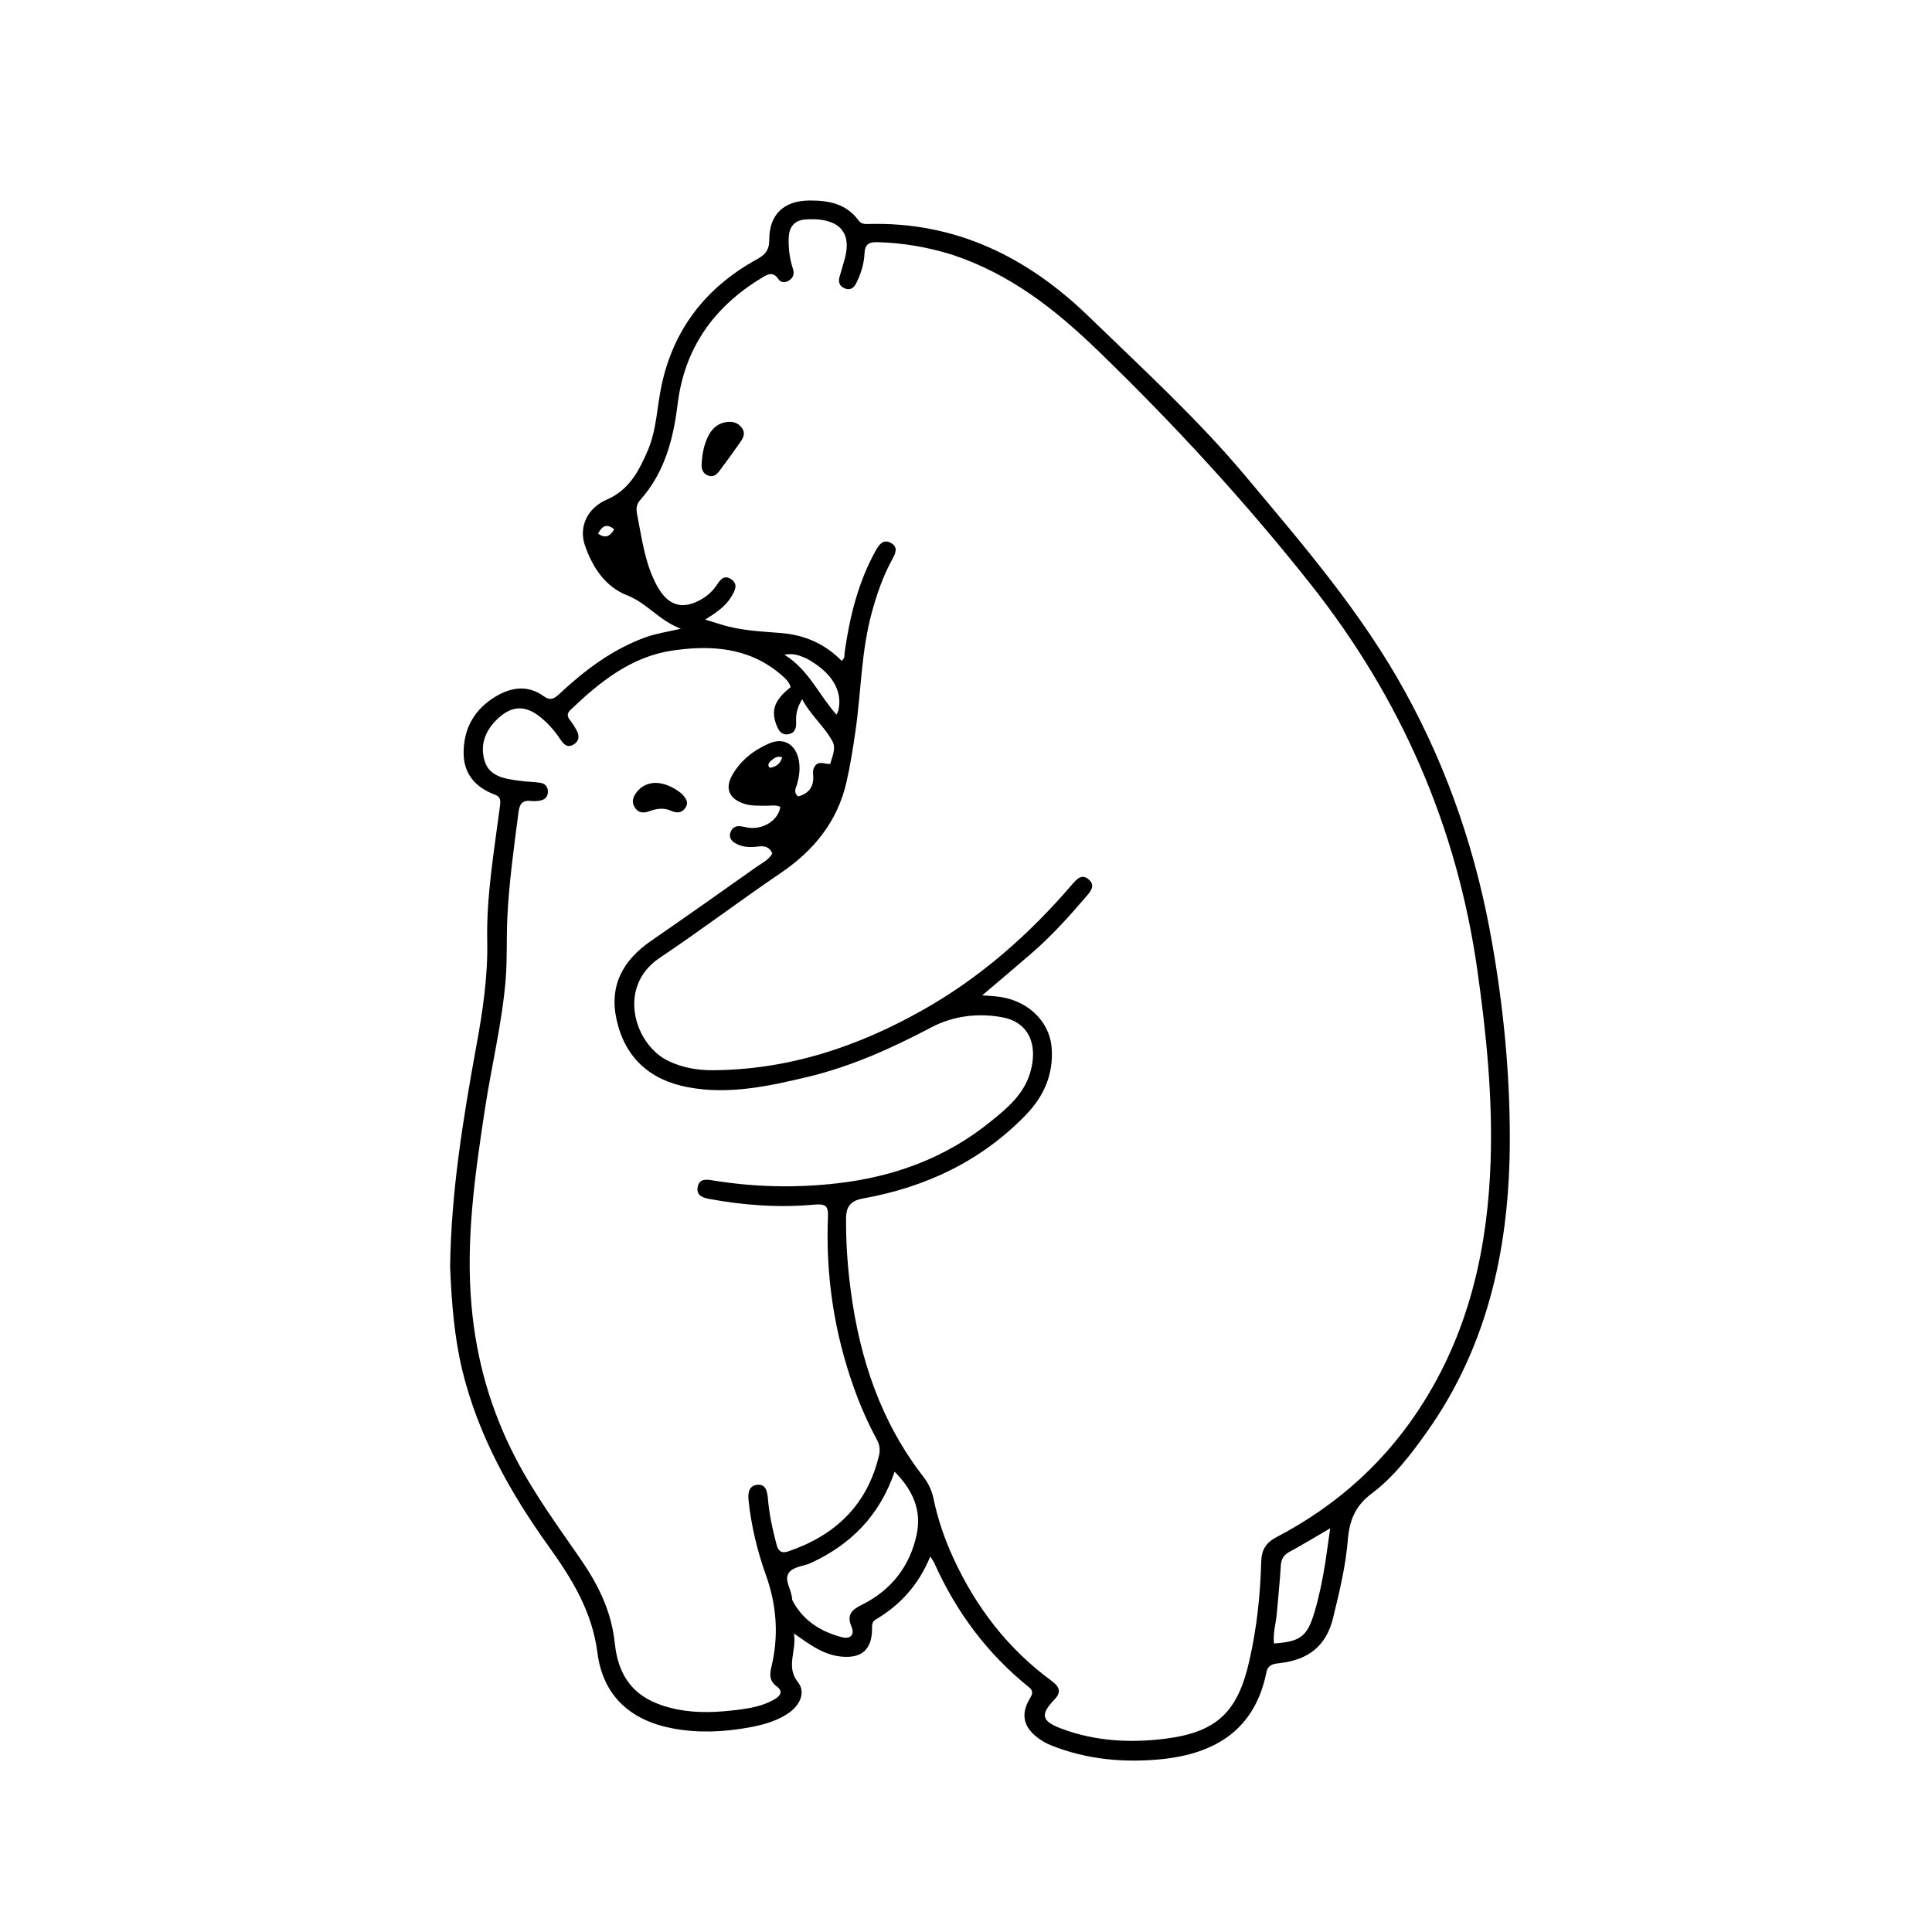 <?xml version="1.0" encoding="UTF-8"?>
<svg xmlns="http://www.w3.org/2000/svg" xmlns:xlink="http://www.w3.org/1999/xlink" width="120px" height="120px" viewBox="0 0 120 120" version="1.1">
<g id="surface1">
<path style=" stroke:none;fill-rule:nonzero;fill:rgb(0%,0%,0%);fill-opacity:1;" d="M 27.957 78.664 C 28.023 74.008 28.762 69.492 29.582 64.992 C 29.98 62.828 30.309 60.66 30.262 58.438 C 30.207 55.641 30.688 52.879 31.047 50.117 C 31.094 49.762 31.129 49.504 30.73 49.355 C 29.539 48.906 28.797 48.074 28.797 46.773 C 28.789 45.238 29.48 44.031 30.812 43.246 C 31.785 42.672 32.805 42.539 33.777 43.246 C 34.219 43.566 34.469 43.359 34.777 43.07 C 36.348 41.605 38.043 40.332 40.086 39.586 C 40.734 39.352 41.414 39.254 42.289 39.051 C 40.926 38.535 40.18 37.453 38.953 36.977 C 37.59 36.441 36.797 35.234 36.328 33.867 C 35.949 32.758 36.441 31.574 37.691 31.031 C 39.102 30.418 39.695 29.227 40.238 27.969 C 40.785 26.695 40.801 25.297 41.086 23.957 C 41.832 20.434 43.855 17.852 46.984 16.121 C 47.508 15.836 47.781 15.559 47.781 14.902 C 47.773 13.316 48.688 12.469 50.266 12.453 C 51.461 12.445 52.566 12.648 53.328 13.695 C 53.48 13.902 53.691 13.922 53.922 13.914 C 59.359 13.754 63.84 15.984 67.625 19.66 C 70.965 22.898 74.406 26.039 77.406 29.625 C 80.961 33.871 84.578 38.062 87.266 42.953 C 89.992 47.898 91.754 53.156 92.703 58.707 C 93.391 62.672 93.777 66.664 93.777 70.684 C 93.781 77.25 92.504 83.484 88.613 88.961 C 87.613 90.367 86.559 91.75 85.188 92.773 C 84.148 93.555 83.805 94.484 83.711 95.688 C 83.578 97.316 83.184 98.91 82.797 100.504 C 82.367 102.262 81.238 103.086 79.539 103.293 C 79.148 103.34 78.758 103.359 78.656 103.883 C 77.945 107.41 75.508 108.918 72.184 109.262 C 69.848 109.5 67.539 109.297 65.32 108.422 C 64.949 108.273 64.613 108.078 64.312 107.82 C 63.57 107.195 63.43 106.457 63.91 105.594 C 64.062 105.312 64.273 105.086 63.898 104.785 C 61.309 102.703 59.387 100.109 58.031 97.082 C 57.984 96.977 57.91 96.883 57.781 96.676 C 57.07 98.414 55.93 99.684 54.395 100.59 C 54.125 100.742 54.168 100.992 54.164 101.234 C 54.137 102.492 53.484 103.023 52.227 102.891 C 51.148 102.777 50.324 102.172 49.312 101.457 C 49.5 102.559 48.781 103.5 49.566 104.488 C 50.059 105.117 49.703 105.945 48.883 106.469 C 48.145 106.938 47.32 107.152 46.473 107.305 C 44.938 107.578 43.402 107.648 41.867 107.371 C 39.211 106.895 37.457 105.375 37.109 102.66 C 36.777 100.086 35.531 98.078 34.102 96.078 C 31.695 92.727 29.711 89.18 28.719 85.133 C 28.211 83.023 28.047 80.883 27.957 78.664 M 59.008 15.781 C 57.547 15.336 56.059 15.086 54.531 15.043 C 54.004 15.023 53.719 15.141 53.695 15.754 C 53.668 16.387 53.469 17.008 53.188 17.582 C 53.047 17.875 52.805 18.055 52.473 17.914 C 52.156 17.789 52.047 17.527 52.145 17.195 C 52.246 16.844 52.355 16.492 52.453 16.133 C 53.043 14.055 51.652 13.508 50 13.633 C 49.352 13.684 49.012 14.09 48.988 14.766 C 48.965 15.438 49.047 16.082 49.258 16.719 C 49.344 17.008 49.273 17.25 49.008 17.422 C 48.758 17.578 48.492 17.555 48.348 17.336 C 48 16.82 47.648 17.055 47.289 17.273 C 44.324 19.074 42.508 21.637 42.086 25.121 C 41.82 27.297 41.273 29.359 39.773 31.047 C 39.543 31.305 39.5 31.562 39.566 31.914 C 39.863 33.398 40.039 34.918 40.754 36.285 C 41.328 37.402 42.098 37.859 43.164 37.422 C 43.703 37.199 44.141 36.871 44.477 36.398 C 44.699 36.07 44.938 35.664 45.402 35.969 C 45.875 36.277 45.652 36.68 45.426 37.059 C 45.062 37.672 44.48 38.055 43.801 38.484 C 44.203 38.605 44.484 38.691 44.762 38.781 C 45.984 39.168 47.266 39.219 48.531 39.32 C 50 39.441 51.258 40.004 52.273 41.043 C 52.504 40.871 52.438 40.684 52.461 40.523 C 52.777 38.301 53.305 36.148 54.406 34.172 C 54.609 33.816 54.871 33.465 55.336 33.723 C 55.809 33.984 55.621 34.367 55.422 34.738 C 54.852 35.773 54.469 36.883 54.156 38.02 C 53.488 40.445 53.488 42.961 53.133 45.426 C 52.977 46.492 52.812 47.555 52.57 48.605 C 52 51.055 50.539 52.832 48.488 54.227 C 45.957 55.945 43.508 57.797 40.969 59.5 C 38.266 61.309 39.43 64.938 41.547 65.914 C 42.418 66.324 43.309 66.473 44.25 66.473 C 48.957 66.453 53.258 65.023 57.309 62.738 C 60.895 60.719 63.934 58.035 66.602 54.922 C 66.883 54.594 67.203 54.242 67.641 54.641 C 68.043 55.008 67.742 55.363 67.484 55.664 C 66.418 56.91 65.32 58.133 64.074 59.207 C 63.086 60.066 62.082 60.91 61.004 61.824 C 61.344 61.848 61.586 61.859 61.82 61.883 C 63.75 62.047 65.211 63.383 65.324 65.137 C 65.43 66.746 64.832 68.094 63.719 69.25 C 60.938 72.117 57.512 73.734 53.629 74.434 C 52.832 74.578 52.562 74.922 52.551 75.672 C 52.539 77.188 52.645 78.703 52.848 80.207 C 53.406 84.402 54.711 88.312 57.336 91.703 C 57.66 92.117 57.871 92.562 57.98 93.074 C 58.246 94.352 58.664 95.578 59.207 96.758 C 60.605 99.801 62.574 102.383 65.281 104.375 C 65.738 104.715 65.996 105.047 65.488 105.566 C 64.594 106.5 64.695 106.906 65.926 107.367 C 68.016 108.156 70.199 108.266 72.375 107.996 C 75.613 107.582 76.891 106.316 77.605 103.125 C 78.062 101.113 78.281 99.07 78.336 97.016 C 78.355 96.266 78.617 95.82 79.305 95.465 C 83.113 93.469 86.203 90.672 88.48 86.996 C 91.316 82.43 92.414 77.375 92.586 72.09 C 92.715 68.117 92.316 64.172 91.758 60.238 C 90.492 51.32 87.008 43.375 81.426 36.312 C 77.359 31.176 72.941 26.371 68.23 21.812 C 65.547 19.219 62.715 16.969 59.008 15.781 M 50.672 47.512 C 50.945 47.254 51.277 47.488 51.566 47.445 C 51.707 46.961 51.934 46.469 51.711 46.055 C 51.211 45.121 50.359 44.445 49.824 43.426 C 49.484 43.984 49.43 44.41 49.449 44.855 C 49.469 45.242 49.355 45.555 48.93 45.609 C 48.539 45.656 48.367 45.379 48.238 45.066 C 47.867 44.117 48.102 43.477 49.109 42.68 C 49.008 42.309 48.711 42.078 48.438 41.844 C 46.461 40.191 44.109 40.059 41.746 40.41 C 39.203 40.789 37.246 42.359 35.438 44.09 C 35.219 44.297 35.207 44.492 35.406 44.727 C 35.539 44.898 35.656 45.09 35.77 45.277 C 35.98 45.633 36.031 45.988 35.633 46.238 C 35.234 46.484 34.996 46.219 34.797 45.914 C 34.438 45.375 34.023 44.902 33.516 44.504 C 32.633 43.812 31.836 43.828 31.004 44.559 C 30.18 45.285 29.781 46.219 30.102 47.266 C 30.406 48.254 31.379 48.375 32.266 48.496 C 32.699 48.559 33.145 48.555 33.578 48.625 C 33.871 48.672 34.047 48.895 34.031 49.203 C 34.016 49.523 33.812 49.688 33.516 49.73 C 33.348 49.758 33.168 49.773 33.004 49.75 C 32.477 49.684 32.273 49.906 32.207 50.434 C 31.922 52.641 31.609 54.844 31.508 57.07 C 31.453 58.316 31.508 59.574 31.41 60.816 C 31.188 63.547 30.523 66.219 30.113 68.93 C 29.5 72.969 28.918 77.012 29.289 81.125 C 29.586 84.469 30.488 87.609 32.031 90.578 C 33.188 92.805 34.668 94.82 36.086 96.875 C 37.164 98.445 37.977 100.082 38.184 102.051 C 38.441 104.48 39.695 105.707 42.098 106.18 C 43.328 106.422 44.586 106.355 45.828 106.199 C 46.609 106.102 47.383 105.961 48.074 105.566 C 48.453 105.352 48.688 105.066 48.23 104.734 C 47.75 104.383 47.812 103.949 47.926 103.48 C 48.375 101.57 48.238 99.695 47.578 97.848 C 47.039 96.344 46.668 94.801 46.496 93.211 C 46.449 92.766 46.492 92.293 47.012 92.227 C 47.559 92.156 47.656 92.617 47.695 93.066 C 47.773 94.039 47.984 94.996 48.234 95.945 C 48.352 96.379 48.566 96.496 48.984 96.352 C 51.91 95.348 53.879 93.453 54.602 90.379 C 54.684 90.02 54.625 89.715 54.453 89.395 C 53.906 88.383 53.441 87.328 53.055 86.246 C 51.812 82.789 51.277 79.227 51.426 75.566 C 51.453 74.906 51.281 74.762 50.598 74.82 C 48.395 75.023 46.191 74.867 44.016 74.461 C 43.594 74.383 43.223 74.207 43.34 73.695 C 43.449 73.227 43.824 73.242 44.223 73.309 C 46.801 73.734 49.387 73.797 51.984 73.5 C 55.516 73.098 58.742 71.926 61.527 69.664 C 62.555 68.836 63.578 67.988 63.984 66.633 C 64.504 64.891 63.891 63.496 62.281 63.191 C 60.77 62.902 59.211 63.094 57.859 63.805 C 55.398 65.102 52.883 66.238 50.176 66.887 C 47.719 67.473 45.234 68.012 42.699 67.523 C 40.363 67.078 38.82 65.695 38.297 63.336 C 37.824 61.203 38.703 59.633 40.445 58.434 C 42.641 56.922 44.82 55.379 47 53.836 C 47.348 53.594 47.762 53.398 47.969 53.008 C 47.766 52.551 47.43 52.531 47.031 52.586 C 46.543 52.641 46.051 52.621 45.613 52.34 C 45.395 52.195 45.273 51.977 45.367 51.707 C 45.465 51.422 45.684 51.281 45.988 51.32 C 46.211 51.344 46.426 51.414 46.641 51.426 C 47.539 51.465 48.355 50.887 48.469 50.113 C 48.172 49.973 47.852 50.059 47.539 50.047 C 47.102 50.035 46.664 50.066 46.234 49.926 C 45.285 49.621 45 48.98 45.496 48.117 C 46.016 47.219 46.809 46.598 47.746 46.188 C 48.68 45.773 49.438 46.227 49.621 47.25 C 49.707 47.746 49.645 48.219 49.508 48.699 C 49.445 48.938 49.25 49.199 49.574 49.469 C 50.203 49.297 50.547 48.898 50.512 48.219 C 50.504 47.996 50.441 47.785 50.672 47.512 M 49.203 99.371 C 49.859 100.656 50.973 101.348 52.316 101.695 C 52.809 101.82 53.105 101.547 52.883 101.023 C 52.574 100.293 52.914 99.98 53.531 99.676 C 55.352 98.773 56.508 97.297 56.934 95.324 C 57.262 93.805 56.688 92.539 55.566 91.41 C 54.637 94.125 52.855 95.934 50.359 97.082 C 49.895 97.293 49.25 97.297 48.984 97.711 C 48.684 98.18 49.188 98.723 49.203 99.371 M 82.328 96.984 C 82.422 96.344 82.508 95.703 82.621 94.926 C 81.695 95.465 80.91 95.945 80.105 96.379 C 79.742 96.578 79.578 96.82 79.555 97.234 C 79.496 98.23 79.387 99.227 79.305 100.223 C 79.25 100.844 79.055 101.445 79.129 102.078 C 80.789 101.969 81.203 101.633 81.652 100.109 C 81.941 99.125 82.148 98.125 82.328 96.984 M 50.062 40.883 C 49.68 40.73 49.293 40.547 48.723 40.668 C 50.234 41.598 50.859 43.168 51.957 44.391 C 52.023 44.246 52.059 44.184 52.074 44.117 C 52.355 42.898 51.656 41.738 50.062 40.883 M 38.148 32.875 C 37.707 32.508 37.402 32.645 37.148 33.148 C 37.578 33.449 37.883 33.344 38.148 32.875 M 47.836 47.293 C 47.758 47.41 47.641 47.523 47.816 47.691 C 48.18 47.633 48.453 47.465 48.582 47.043 C 48.277 46.93 48.09 47.078 47.836 47.293 Z M 47.836 47.293 "/>
<path style=" stroke:none;fill-rule:nonzero;fill:rgb(0%,0%,0%);fill-opacity:1;" d="M 44.086 26.91 C 44.34 26.516 44.652 26.301 45.055 26.227 C 45.469 26.148 45.84 26.234 46.094 26.598 C 46.336 26.945 46.129 27.254 45.934 27.531 C 45.523 28.109 45.113 28.684 44.688 29.246 C 44.523 29.465 44.312 29.652 44.008 29.547 C 43.684 29.438 43.566 29.172 43.578 28.852 C 43.617 28.191 43.715 27.543 44.086 26.91 Z M 44.086 26.91 "/>
<path style=" stroke:none;fill-rule:nonzero;fill:rgb(0%,0%,0%);fill-opacity:1;" d="M 42.336 49.293 C 42.605 49.578 42.801 49.836 42.57 50.176 C 42.336 50.523 42.008 50.508 41.664 50.352 C 41.203 50.148 40.754 50.23 40.309 50.395 C 39.941 50.527 39.617 50.48 39.414 50.129 C 39.211 49.785 39.328 49.473 39.562 49.18 C 40.18 48.414 41.27 48.441 42.336 49.293 Z M 42.336 49.293 "/>
</g>
</svg>
